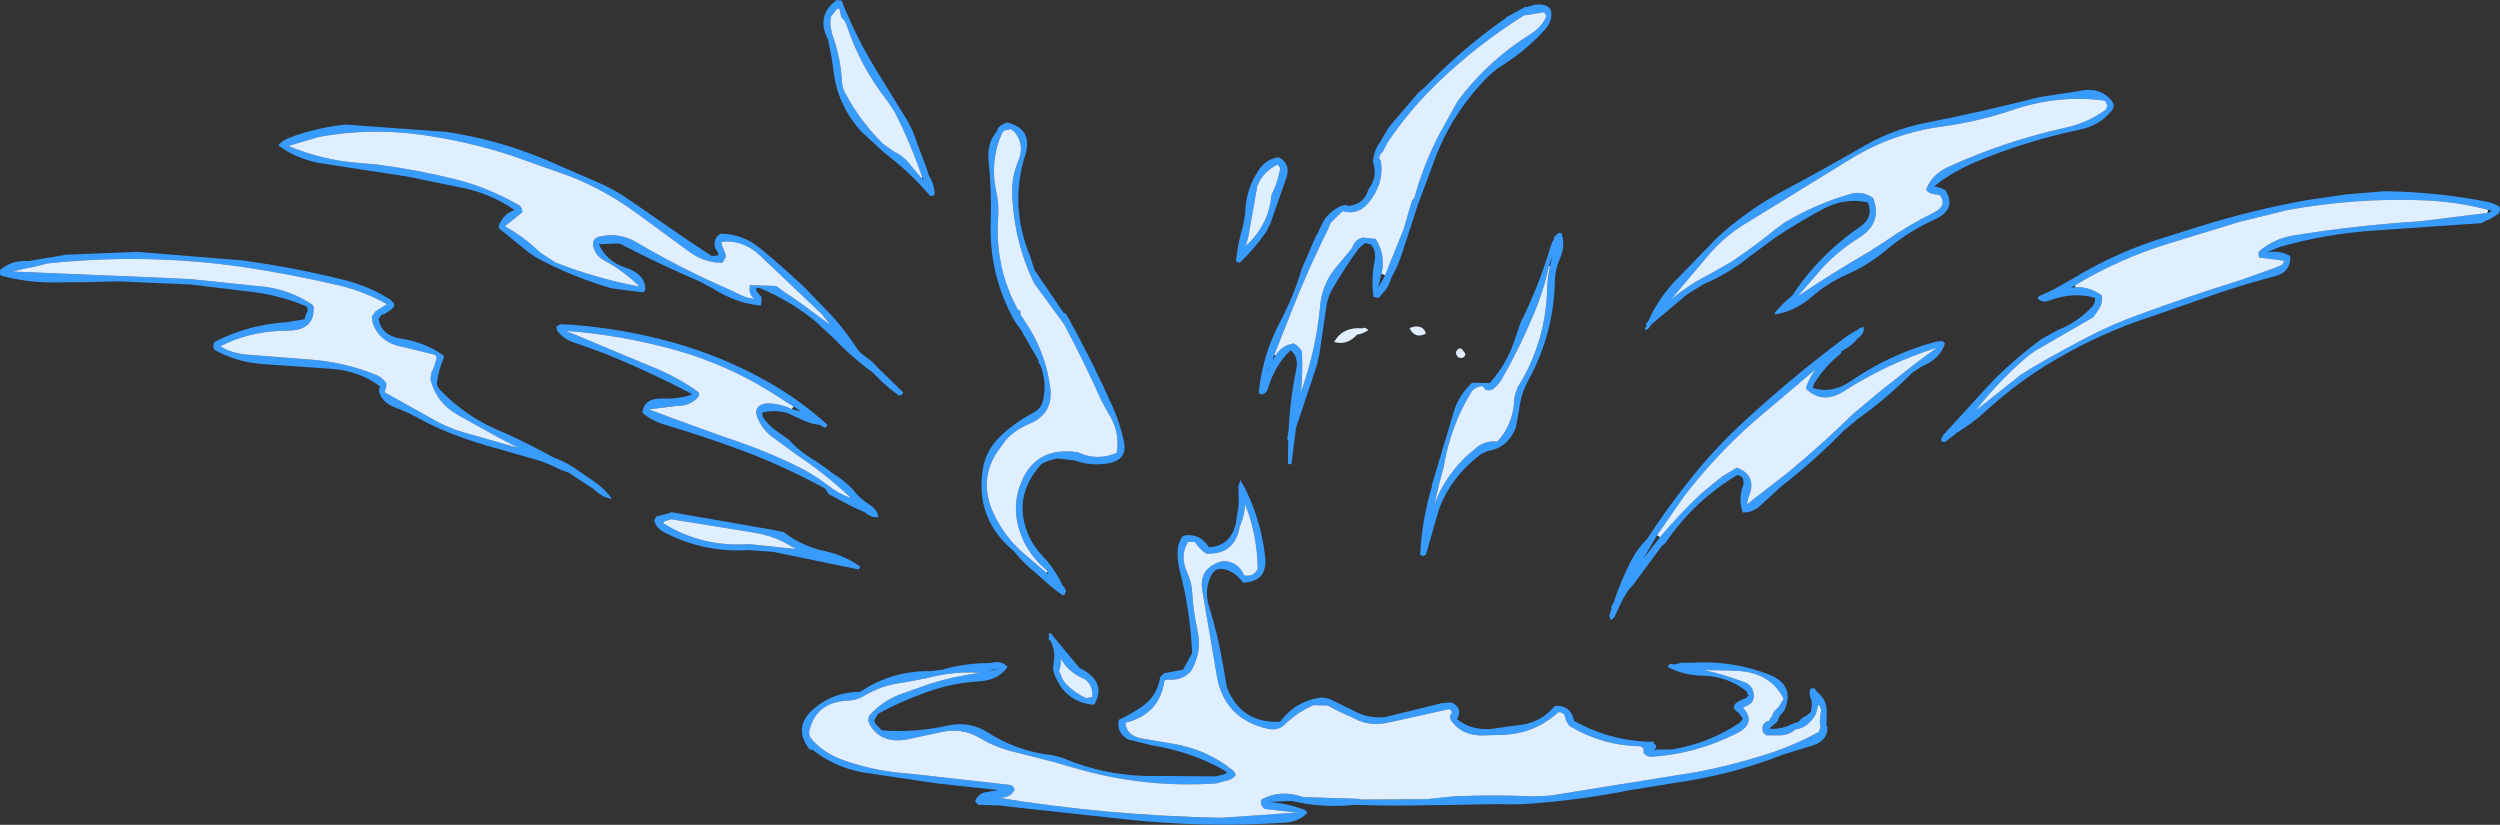 <?xml version="1.0" encoding="UTF-8" standalone="no"?>
<svg xmlns:xlink="http://www.w3.org/1999/xlink" height="117.55px" width="356.3px" xmlns="http://www.w3.org/2000/svg">
  <rect width="100%" height="100%" fill="#333333" stroke="none"/>
  <g transform="matrix(1.0, 0.0, 0.0, 1.0, 190.5, 115.9)">
    <path d="M18.35 -65.35 Q18.05 -64.65 17.3 -65.0 16.75 -65.6 17.25 -66.1 L17.45 -66.25 17.6 -66.25 17.85 -66.15 18.3 -65.55 18.35 -65.35 M11.05 -69.35 Q12.35 -69.5 12.7 -68.45 L12.7 -68.35 Q11.2 -67.55 10.4 -69.1 L10.5 -69.2 10.75 -69.25 11.05 -69.35 M4.5 -68.85 Q3.85 -68.35 2.9 -68.2 1.5 -66.65 -0.3 -67.15 L-0.35 -67.2 Q0.9 -69.35 3.65 -69.1 L4.0 -69.2 4.45 -68.95 4.5 -68.85" fill="#dfefff" fill-rule="evenodd" stroke="none"/>
    <path d="M106.2 -103.0 Q108.9 -103.45 110.4 -101.6 111.05 -100.85 110.4 -100.05 108.7 -98.0 106.0 -97.45 98.65 -95.9 91.75 -93.1 88.95 -92.0 86.4 -90.3 L85.15 -89.35 85.6 -89.25 85.95 -89.15 86.7 -88.85 Q88.5 -86.1 85.2 -84.6 81.45 -82.9 78.3 -80.25 75.75 -78.1 72.65 -76.75 69.95 -75.55 67.7 -73.6 65.65 -71.8 63.1 -71.2 L62.55 -71.1 62.45 -71.2 62.45 -71.35 62.55 -71.45 63.65 -72.65 64.95 -73.8 Q68.75 -79.6 74.7 -83.65 76.55 -85.0 75.7 -87.05 72.5 -87.75 69.5 -86.2 65.9 -84.3 62.45 -82.0 L59.0 -79.45 Q55.95 -76.95 52.3 -75.4 L49.95 -73.95 44.9 -69.7 44.45 -69.1 Q44.25 -68.8 43.9 -68.95 L44.15 -69.5 44.1 -69.6 44.1 -69.8 44.4 -70.1 Q45.65 -72.95 47.9 -75.5 L54.2 -82.0 Q58.5 -85.95 63.65 -88.7 69.55 -91.85 75.35 -95.2 79.3 -97.45 83.75 -98.35 91.95 -99.95 100.1 -102.05 L105.95 -102.95 106.2 -103.0 M109.7 -101.15 L109.6 -101.4 109.55 -101.55 Q102.9 -102.45 96.4 -100.25 91.4 -98.55 86.15 -97.85 79.25 -96.9 73.35 -93.3 L58.05 -83.9 Q55.4 -82.25 53.3 -79.9 L47.6 -73.15 Q50.2 -75.35 53.3 -76.9 L56.2 -78.55 Q59.45 -80.7 62.5 -83.2 L63.8 -84.15 Q68.45 -86.95 73.6 -88.35 75.1 -88.6 76.35 -87.75 L76.45 -87.7 Q77.85 -84.15 74.45 -82.0 71.6 -80.25 69.3 -77.8 L65.7 -73.65 Q70.65 -77.0 75.85 -80.0 L78.1 -81.45 Q81.45 -83.8 85.1 -85.6 87.1 -86.6 85.95 -88.1 L85.45 -88.2 Q84.8 -88.2 84.3 -88.55 L84.0 -88.85 Q84.8 -91.05 87.25 -92.15 95.3 -95.8 103.85 -97.7 107.1 -98.4 109.65 -100.3 L109.7 -100.4 109.7 -100.5 109.75 -100.6 109.8 -100.75 109.85 -100.85 109.85 -100.95 109.75 -101.05 109.7 -101.15 M12.7 -103.6 Q17.7 -108.75 23.5 -112.9 L24.1 -113.3 24.2 -113.45 26.3 -114.6 26.95 -114.95 27.1 -114.9 28.35 -115.25 Q31.1 -115.45 30.5 -113.1 30.3 -112.35 29.75 -111.75 27.1 -108.8 23.65 -106.6 22.25 -105.75 21.1 -104.5 15.9 -99.05 13.55 -92.0 L11.65 -86.95 9.25 -79.6 Q8.7 -77.9 7.8 -76.35 7.55 -75.4 7.0 -74.6 L6.0 -73.45 5.85 -73.45 5.25 -73.6 Q4.9 -76.05 5.4 -78.65 5.7 -80.0 4.95 -81.0 L4.8 -81.1 4.05 -81.25 3.5 -80.8 3.15 -80.5 Q1.15 -77.75 -0.55 -74.8 -1.15 -73.8 -1.4 -72.65 L-2.45 -65.5 -2.8 -63.9 -5.8 -54.9 -6.45 -49.7 -6.95 -49.8 -6.9 -53.2 -7.05 -53.35 -6.85 -54.55 Q-6.65 -58.95 -5.75 -63.3 -5.4 -65.0 -6.55 -66.0 -8.85 -63.8 -9.8 -60.5 -10.0 -59.9 -10.55 -59.7 -10.9 -59.65 -11.1 -59.95 -10.6 -65.25 -8.0 -70.15 -6.1 -73.75 -4.95 -77.65 L-4.15 -79.45 -3.4 -81.25 -3.35 -81.4 -3.2 -81.7 -3.1 -81.8 -3.05 -81.95 -3.05 -82.15 -2.9 -82.35 -2.8 -82.45 -2.05 -84.05 Q-1.2 -85.75 0.75 -86.6 L1.4 -86.7 1.55 -86.6 1.65 -86.55 Q3.9 -86.75 4.5 -88.85 5.85 -90.65 5.25 -92.6 L5.15 -92.8 Q5.3 -94.45 6.2 -95.65 L6.8 -96.7 7.5 -97.85 11.65 -102.7 12.7 -103.6 M6.9 -76.65 L9.55 -83.25 10.75 -87.35 10.8 -87.45 10.9 -87.5 11.05 -87.6 Q12.35 -92.4 14.7 -96.9 L17.25 -101.5 Q21.55 -107.25 27.65 -111.05 28.8 -111.75 29.55 -112.9 L29.9 -113.6 29.85 -113.7 29.7 -113.95 29.55 -114.15 26.65 -113.7 26.6 -113.65 Q20.25 -109.65 14.75 -104.45 10.55 -100.45 7.35 -95.75 L6.6 -94.35 6.55 -94.25 Q6.1 -93.9 6.05 -93.3 L6.2 -93.0 6.3 -92.95 Q6.8 -89.7 4.5 -86.95 3.05 -85.2 0.85 -85.8 L-0.85 -84.15 -1.15 -83.4 Q-4.1 -77.5 -6.5 -71.35 L-8.9 -65.3 -9.15 -64.4 -8.7 -65.25 Q-7.8 -66.7 -6.1 -66.95 -5.35 -66.55 -4.95 -65.8 -4.8 -62.9 -5.1 -60.0 -2.95 -65.95 -2.35 -72.3 -2.1 -75.1 -0.45 -77.35 L2.2 -80.55 Q2.6 -81.75 3.6 -82.0 L3.6 -82.05 3.65 -82.05 5.55 -81.85 Q7.0 -79.6 6.4 -76.9 L5.9 -74.85 6.9 -76.65 M46.1 -39.35 Q48.85 -42.65 51.95 -45.55 L54.95 -48.0 57.05 -49.25 Q60.0 -48.1 58.7 -45.05 L58.45 -44.0 64.25 -48.5 Q69.1 -52.5 73.6 -56.9 L77.3 -60.0 82.55 -64.15 85.55 -66.35 Q78.55 -64.15 72.3 -60.15 69.4 -58.3 67.1 -60.3 66.85 -60.45 66.95 -60.8 67.4 -62.15 68.3 -63.3 L59.5 -55.85 Q53.9 -50.9 49.5 -45.15 L45.65 -39.6 43.65 -36.2 46.1 -39.35 M86.35 -67.3 L86.65 -67.0 86.7 -66.95 Q86.0 -64.75 83.45 -63.7 L82.05 -62.8 Q78.5 -59.2 74.35 -56.25 L72.3 -54.55 Q68.15 -50.3 63.45 -46.65 L60.6 -44.05 Q59.45 -42.85 57.9 -42.85 57.15 -44.75 58.0 -46.9 L57.95 -47.6 Q57.75 -48.1 57.1 -48.2 50.9 -44.5 46.85 -38.5 L46.35 -38.1 42.3 -32.6 41.6 -31.85 40.75 -30.45 39.55 -27.9 39.3 -27.7 39.2 -27.55 Q38.95 -27.65 38.9 -28.05 L38.85 -28.1 39.2 -29.2 39.15 -29.3 39.15 -29.5 39.45 -29.95 Q40.5 -33.15 42.05 -36.15 42.95 -37.8 44.25 -39.1 47.4 -43.95 51.0 -48.35 54.4 -52.5 58.35 -56.1 64.95 -62.15 72.0 -67.45 73.1 -68.3 74.35 -68.95 L74.6 -69.2 74.7 -69.15 75.05 -69.35 Q75.4 -68.5 74.25 -67.65 73.35 -66.55 71.95 -65.85 L71.95 -65.75 71.9 -65.55 Q69.55 -63.7 68.0 -61.15 L67.85 -60.6 Q70.65 -59.75 73.3 -61.6 78.9 -65.45 85.4 -67.2 L86.35 -67.3 M86.15 -53.35 L86.4 -53.75 86.45 -53.9 92.3 -60.3 94.05 -62.15 Q97.1 -65.1 100.4 -67.55 L102.75 -68.85 Q105.7 -70.0 107.75 -72.3 108.15 -72.8 108.1 -73.45 104.9 -74.35 101.55 -73.05 100.55 -72.7 99.95 -73.35 L99.95 -73.5 100.1 -73.7 Q101.7 -74.35 103.1 -75.15 L106.65 -77.2 Q111.45 -79.9 116.7 -81.65 L123.05 -83.65 Q130.45 -85.95 138.1 -87.35 L143.95 -88.2 149.35 -88.65 Q156.75 -88.55 163.95 -87.15 165.0 -86.95 165.75 -86.4 L165.75 -86.3 Q165.9 -85.8 165.5 -85.4 L164.45 -84.7 Q163.8 -84.5 163.2 -84.1 L148.0 -83.05 Q141.0 -82.6 134.4 -80.7 L132.45 -79.9 Q134.4 -80.3 135.9 -79.4 136.05 -77.1 133.6 -76.5 128.45 -75.15 123.45 -73.35 L116.0 -70.75 Q109.1 -68.5 102.8 -64.85 97.25 -61.65 92.55 -57.35 90.6 -55.55 88.5 -54.3 L86.7 -52.9 86.25 -52.95 86.2 -53.05 86.15 -53.35 M31.7 -82.7 L31.85 -82.7 32.05 -82.65 Q32.65 -80.9 31.8 -79.0 31.15 -77.55 31.1 -75.9 30.95 -68.4 27.4 -61.85 26.25 -59.8 26.0 -57.5 L25.55 -55.0 Q24.4 -52.05 21.45 -51.6 L20.6 -51.2 Q16.25 -47.95 14.5 -43.1 L14.5 -43.05 12.75 -36.95 12.7 -36.85 Q12.3 -36.5 11.9 -36.85 12.15 -41.85 13.6 -46.65 L13.55 -46.7 16.6 -56.9 Q17.3 -59.5 19.3 -61.35 L21.8 -61.3 Q24.35 -64.1 25.5 -67.85 L26.25 -70.0 Q28.85 -75.2 30.5 -80.8 L30.7 -81.35 30.95 -81.75 30.95 -81.85 30.95 -82.05 31.55 -82.65 31.7 -82.7 M30.4 -77.95 L30.75 -79.45 30.25 -78.0 Q29.5 -74.4 28.05 -71.05 26.05 -66.25 23.5 -61.8 23.0 -60.95 22.15 -60.35 21.7 -60.2 21.2 -60.35 L20.85 -60.85 Q20.0 -60.9 19.3 -60.2 16.2 -55.2 15.25 -49.3 L14.75 -47.5 13.9 -43.95 Q14.45 -45.45 15.3 -46.9 16.6 -49.05 18.4 -50.8 L20.1 -52.25 Q21.35 -53.15 22.9 -52.95 25.15 -55.4 25.3 -58.85 25.35 -59.6 25.7 -60.35 L25.7 -60.55 Q29.8 -67.0 30.0 -74.7 30.05 -76.4 30.4 -77.95 M17.15 -13.4 Q19.55 -11.5 23.0 -12.15 L25.45 -12.5 Q28.95 -12.7 31.1 -15.3 33.35 -15.45 33.85 -13.15 38.6 -10.5 44.0 -10.2 L44.5 -10.2 45.1 -10.2 45.2 -10.15 45.2 -9.9 45.45 -9.75 45.55 -9.5 45.5 -9.3 45.3 -9.15 45.2 -9.05 47.9 -9.1 Q53.15 -10.0 57.45 -12.9 L57.9 -13.45 57.4 -14.2 56.75 -14.75 56.65 -14.85 Q56.5 -15.45 57.05 -15.8 57.7 -16.2 58.45 -16.45 L58.5 -16.6 58.6 -16.7 58.7 -16.8 58.55 -17.0 58.5 -17.2 58.45 -17.35 Q55.8 -19.5 52.2 -19.6 49.4 -19.65 47.2 -20.85 L47.3 -21.05 47.4 -21.2 47.6 -21.3 48.1 -21.2 49.2 -21.45 50.7 -21.45 Q56.4 -21.8 61.65 -19.75 64.95 -18.45 64.1 -15.45 63.9 -14.55 63.15 -13.9 L63.0 -13.55 62.8 -13.05 61.65 -12.05 Q63.4 -11.9 64.85 -12.7 L65.85 -13.05 66.2 -13.45 66.65 -13.75 Q67.2 -14.0 67.6 -14.45 L67.7 -15.2 Q67.8 -15.85 67.55 -16.45 67.25 -17.15 67.55 -17.75 L67.65 -17.8 68.05 -17.8 68.2 -17.7 68.35 -17.45 68.4 -17.35 Q69.9 -16.2 69.85 -14.35 L69.8 -12.45 69.85 -12.4 69.95 -12.3 Q70.0 -10.2 67.5 -9.55 L63.6 -8.35 Q56.35 -5.5 48.65 -4.4 L41.9 -3.3 Q35.1 -1.95 28.1 -1.4 25.55 -1.2 22.95 -1.3 L14.45 -1.15 13.2 -1.15 Q7.9 -1.0 2.65 -1.2 -1.95 -0.7 -6.4 -1.75 L-6.75 -1.75 -9.7 -1.6 Q-7.25 -1.45 -4.6 -0.5 L-4.15 -0.1 Q-5.35 1.25 -7.45 1.35 -18.9 2.1 -30.25 0.85 L-45.4 -0.8 -47.95 -1.1 -51.1 -1.2 -51.5 -1.7 -51.5 -1.8 Q-51.15 -2.6 -50.3 -2.95 L-48.2 -3.3 -56.95 -4.25 -67.7 -5.85 Q-71.7 -6.65 -74.7 -9.05 L-74.75 -9.05 -75.1 -9.05 Q-77.6 -12.3 -74.5 -14.9 -71.7 -17.3 -67.9 -17.3 -63.35 -20.35 -57.8 -20.25 L-56.25 -20.45 Q-52.95 -21.4 -49.5 -21.4 L-48.85 -21.5 Q-47.7 -21.7 -46.95 -20.9 L-46.9 -20.85 Q-48.2 -18.95 -50.95 -18.8 -55.05 -18.55 -58.85 -17.1 -62.2 -15.9 -65.3 -14.2 L-65.45 -14.0 -65.8 -13.45 -65.9 -13.2 -65.75 -12.75 -64.8 -11.8 Q-60.05 -11.45 -55.4 -12.5 -52.3 -13.15 -49.7 -11.5 -45.5 -8.8 -40.4 -8.25 L-39.1 -7.9 Q-32.9 -5.25 -26.05 -5.3 L-24.05 -5.3 -17.2 -5.25 -15.85 -5.6 -15.75 -5.7 -15.7 -5.8 -15.65 -5.9 Q-20.4 -8.7 -26.2 -9.65 L-29.7 -10.5 Q-31.4 -11.45 -31.05 -13.3 -29.35 -14.1 -27.8 -15.15 -25.55 -16.7 -25.15 -19.4 L-24.6 -19.95 -21.9 -20.45 -20.6 -22.8 Q-20.85 -28.8 -22.35 -34.55 -22.75 -36.1 -22.65 -37.65 -22.55 -38.55 -22.05 -39.35 L-21.85 -39.55 Q-19.5 -40.0 -18.2 -37.9 -15.05 -38.1 -14.35 -41.4 L-13.95 -44.05 -14.0 -46.6 -13.75 -47.4 -13.65 -47.45 -13.45 -46.9 -13.4 -46.95 Q-10.85 -42.2 -10.2 -36.65 -9.75 -33.0 -13.35 -32.85 -14.4 -34.45 -16.15 -34.8 -17.3 -35.0 -17.85 -33.95 -18.95 -31.8 -18.15 -29.35 -16.9 -25.3 -16.2 -21.15 L-15.65 -17.95 Q-13.6 -12.75 -8.05 -13.05 -5.75 -16.1 -2.05 -16.5 L-1.15 -16.35 2.25 -14.7 Q4.35 -13.45 6.9 -13.7 L15.05 -15.7 16.35 -15.8 Q18.05 -15.0 17.15 -13.4 M16.45 -14.4 L16.1 -14.85 8.2 -13.1 6.75 -12.8 Q4.2 -12.45 2.15 -13.7 0.4 -14.4 -1.25 -15.35 L-3.3 -15.4 Q-5.6 -14.4 -7.45 -12.6 -8.35 -11.75 -9.65 -12.0 -16.05 -13.35 -17.1 -19.7 L-19.15 -31.75 Q-19.65 -34.8 -16.7 -35.8 -16.0 -36.05 -15.25 -35.8 -13.8 -35.4 -13.2 -33.9 -11.9 -33.6 -11.25 -34.8 -11.3 -39.6 -13.05 -44.05 -13.1 -42.55 -13.75 -41.0 L-13.8 -40.9 Q-14.5 -36.8 -18.6 -37.0 -19.55 -37.65 -20.2 -38.65 L-21.15 -38.7 Q-22.45 -36.7 -21.25 -34.2 -20.7 -32.95 -20.6 -31.6 -20.45 -28.8 -19.85 -26.15 -19.15 -23.05 -20.7 -20.35 -21.9 -18.85 -24.1 -19.05 L-24.55 -18.9 Q-25.2 -14.1 -30.1 -12.9 -30.0 -11.1 -27.8 -10.65 L-23.6 -9.95 Q-18.55 -9.15 -14.85 -6.15 L-14.6 -5.9 -14.4 -5.55 -14.4 -5.45 -14.45 -5.35 -14.5 -5.3 -14.65 -5.1 -14.7 -5.1 -14.8 -5.05 -15.05 -4.85 -15.35 -4.75 -17.15 -4.25 Q-27.5 -3.55 -37.35 -6.45 L-40.3 -7.3 -45.8 -8.7 Q-48.5 -9.3 -50.8 -10.7 -53.5 -12.3 -56.65 -11.5 L-61.3 -10.5 Q-65.0 -9.9 -66.55 -12.65 -67.0 -13.45 -66.4 -14.15 -64.75 -15.9 -62.45 -16.85 L-57.95 -18.45 Q-54.45 -19.55 -50.8 -20.0 -54.4 -20.3 -58.4 -19.25 L-61.85 -18.6 Q-64.85 -18.25 -67.4 -16.7 -68.4 -16.1 -69.65 -16.05 -74.1 -15.85 -75.1 -11.95 -75.3 -11.4 -75.05 -10.85 -74.1 -9.6 -72.75 -8.75 -71.5 -7.95 -70.0 -7.45 -66.15 -6.15 -62.25 -5.75 L-60.05 -5.55 -46.7 -4.05 Q-46.05 -3.95 -45.9 -3.35 -46.6 -2.0 -48.5 -2.25 -32.65 0.35 -16.35 0.65 L-5.65 -0.1 -10.25 -0.6 Q-10.8 -1.0 -10.8 -1.65 L-10.7 -1.95 Q-8.1 -3.4 -4.9 -2.35 L-4.8 -2.3 3.05 -2.05 3.5 -1.95 12.85 -2.0 16.65 -2.4 Q22.3 -2.65 28.05 -2.4 L30.4 -2.5 51.2 -5.85 Q56.75 -6.9 62.05 -8.65 65.6 -9.85 68.75 -11.6 L68.95 -12.35 68.85 -13.1 69.0 -14.35 Q69.15 -15.0 68.65 -15.5 L68.3 -14.15 Q67.85 -13.25 67.0 -12.6 66.3 -12.05 65.4 -11.95 64.55 -11.2 63.35 -11.1 L61.2 -11.1 61.1 -11.2 60.8 -11.5 60.75 -11.6 60.7 -11.85 60.7 -12.05 Q60.65 -12.45 60.9 -12.75 L61.15 -13.0 61.25 -13.05 61.7 -13.2 61.7 -13.3 61.8 -13.55 61.9 -13.65 62.1 -13.85 62.1 -13.95 62.15 -14.1 62.15 -14.2 62.45 -14.6 63.0 -15.15 63.7 -16.3 Q61.95 -19.85 57.6 -20.25 L55.7 -20.35 52.4 -20.4 Q55.25 -19.75 58.05 -18.7 59.35 -18.25 59.45 -16.85 59.5 -15.8 58.55 -15.35 L57.9 -15.05 Q59.9 -12.85 57.05 -11.4 51.35 -8.5 44.95 -8.05 44.2 -8.0 43.75 -8.6 L43.75 -8.8 43.75 -8.95 43.7 -9.25 43.45 -9.45 43.35 -9.55 Q37.95 -9.6 33.15 -12.45 L32.75 -13.1 32.7 -13.2 32.5 -13.95 32.4 -14.15 31.9 -14.4 31.6 -14.4 Q28.0 -11.1 22.9 -11.15 L21.15 -11.1 Q18.05 -10.9 16.4 -13.1 16.1 -13.5 16.2 -14.0 L16.45 -14.4 M164.0 -85.55 Q164.4 -85.6 164.6 -85.9 L164.1 -86.0 Q159.7 -87.15 155.05 -87.35 145.2 -87.75 135.45 -85.95 L128.55 -84.25 118.45 -81.15 Q111.5 -79.0 105.25 -75.25 L104.65 -74.9 105.25 -74.95 Q107.25 -75.1 109.05 -73.8 109.2 -72.8 108.7 -71.95 L107.85 -70.7 99.65 -65.95 98.7 -65.3 Q94.4 -61.7 91.05 -57.35 L91.1 -57.4 97.45 -62.45 99.2 -63.55 Q103.15 -65.85 107.2 -67.95 110.6 -69.7 114.2 -71.0 121.5 -73.7 128.9 -76.0 L133.8 -77.75 134.8 -78.2 134.85 -78.3 134.95 -78.5 135.0 -78.6 135.05 -78.7 135.0 -78.75 131.5 -79.2 131.45 -79.3 131.4 -79.6 131.4 -79.8 131.4 -79.9 131.4 -79.95 131.45 -80.05 Q133.55 -81.9 136.45 -82.35 145.35 -83.8 154.35 -84.35 L164.0 -85.55 M-128.55 -65.35 L-133.05 -66.45 Q-136.45 -67.05 -137.4 -69.95 L-137.5 -70.8 -137.3 -71.05 -137.25 -71.15 -136.95 -71.55 -135.9 -72.2 -135.35 -72.55 Q-138.45 -74.3 -142.05 -75.2 -148.9 -76.8 -155.9 -77.85 -169.75 -79.85 -183.75 -78.35 L-185.75 -77.85 -186.85 -77.65 -188.7 -77.2 -167.05 -76.3 -163.1 -76.1 -152.55 -75.0 Q-148.9 -74.45 -145.95 -72.45 L-145.8 -72.15 Q-145.65 -69.0 -149.0 -68.8 L-150.55 -68.75 Q-155.2 -68.55 -159.1 -66.55 -157.5 -65.55 -155.3 -65.35 L-146.25 -64.65 Q-141.5 -64.3 -137.1 -62.55 -136.1 -62.2 -135.45 -61.3 L-135.45 -60.75 -135.7 -60.0 -128.9 -56.2 Q-126.85 -55.0 -124.5 -54.3 L-116.6 -52.05 -119.55 -53.6 -125.05 -56.65 Q-128.4 -58.5 -129.15 -61.9 L-129.0 -62.8 Q-128.45 -63.9 -128.25 -65.05 L-128.4 -65.2 -128.45 -65.3 -128.55 -65.35 M-156.1 -78.8 Q-148.65 -77.8 -141.45 -76.0 -137.85 -75.1 -134.8 -73.15 L-134.3 -72.6 -134.35 -72.3 -134.35 -72.2 -134.6 -71.9 -134.8 -71.75 -135.7 -71.15 -136.1 -71.05 -136.35 -70.75 -136.4 -70.65 -136.55 -70.45 Q-136.15 -68.1 -133.4 -67.65 -130.05 -67.15 -127.45 -65.35 -127.15 -65.15 -127.3 -64.75 -128.0 -63.2 -128.2 -61.5 -128.3 -60.9 -127.85 -60.4 -124.1 -56.45 -118.95 -54.35 L-117.9 -53.9 Q-114.7 -52.4 -111.6 -50.7 -110.05 -50.15 -108.7 -49.25 L-105.85 -47.3 Q-104.25 -46.2 -103.3 -44.8 -104.7 -45.0 -105.95 -46.25 L-106.6 -46.65 -109.55 -48.6 Q-110.5 -48.85 -111.5 -49.4 L-113.3 -50.15 -119.35 -51.9 Q-122.8 -52.8 -126.15 -54.1 -128.8 -55.15 -131.35 -56.55 -132.75 -57.3 -134.25 -57.85 -136.05 -58.55 -136.5 -60.15 L-136.35 -60.85 Q-139.4 -63.1 -143.45 -63.35 L-152.9 -64.0 Q-156.6 -64.25 -159.7 -65.9 -160.3 -66.25 -160.0 -66.95 L-159.95 -67.15 Q-155.15 -69.65 -149.5 -70.0 L-147.1 -70.4 -146.95 -70.95 -146.65 -71.6 -146.65 -71.7 -146.7 -72.0 -146.75 -72.2 Q-150.25 -73.7 -154.2 -74.25 L-163.3 -75.35 -173.65 -75.8 Q-178.35 -75.65 -183.05 -75.65 -186.75 -75.65 -190.3 -76.6 L-190.45 -76.7 -190.5 -76.9 -190.5 -77.35 -190.45 -77.45 Q-189.05 -78.65 -187.15 -78.7 L-186.4 -78.7 -181.05 -79.6 -170.9 -80.0 -156.1 -78.8 M-188.9 -77.25 L-189.05 -77.2 -188.85 -77.2 -188.9 -77.25 M-70.55 -115.8 Q-68.6 -110.85 -65.8 -106.2 L-61.7 -99.55 Q-60.4 -97.55 -59.75 -95.35 L-58.5 -92.1 -58.15 -90.95 Q-57.45 -89.85 -57.3 -88.55 -57.25 -88.25 -57.45 -88.05 L-57.75 -87.95 -57.95 -88.0 Q-60.65 -91.15 -63.85 -93.65 L-64.55 -94.2 -67.75 -97.15 Q-71.0 -100.75 -71.65 -105.35 L-72.0 -107.85 -72.5 -110.3 Q-74.25 -113.7 -71.25 -115.9 L-70.75 -115.85 -70.55 -115.8 M-59.05 -90.6 Q-60.7 -95.45 -63.0 -99.95 L-63.95 -101.4 Q-67.9 -106.4 -69.85 -112.35 -70.1 -113.0 -70.6 -113.45 L-70.85 -114.6 -71.15 -114.7 -71.95 -113.7 -72.05 -113.6 Q-72.3 -112.55 -72.0 -111.5 L-71.95 -111.15 Q-70.7 -107.85 -70.5 -104.2 -70.45 -103.4 -70.05 -102.65 -67.9 -98.6 -64.65 -95.4 L-63.1 -94.3 Q-61.6 -93.6 -60.6 -92.2 L-59.15 -90.5 -58.8 -90.1 -59.0 -90.5 -59.05 -90.6 M-87.55 -80.8 L-87.35 -80.3 -87.05 -79.55 -87.05 -79.45 -87.05 -79.4 -87.1 -79.2 -87.15 -79.1 -87.3 -78.9 -87.3 -78.8 -87.4 -78.65 -87.5 -78.55 -87.6 -78.45 Q-90.15 -78.45 -92.3 -80.05 L-99.95 -85.65 Q-104.2 -88.75 -109.2 -90.75 L-117.8 -93.8 Q-124.05 -95.8 -130.5 -96.7 -137.8 -97.7 -145.0 -96.4 L-149.4 -95.1 Q-144.4 -93.0 -139.0 -92.65 L-136.75 -92.45 Q-131.35 -91.75 -126.0 -90.45 -121.05 -89.25 -116.7 -86.75 -116.25 -86.55 -116.1 -86.05 L-116.05 -85.65 -118.55 -83.65 Q-115.75 -82.1 -113.45 -79.85 L-111.35 -78.5 Q-105.5 -76.2 -99.35 -75.05 -101.55 -77.25 -104.25 -78.7 -105.65 -79.4 -105.95 -80.85 -106.15 -81.95 -104.95 -82.2 -102.2 -82.8 -99.75 -81.35 -93.4 -77.6 -86.6 -74.65 L-85.05 -73.9 Q-84.05 -73.4 -82.95 -73.3 -83.75 -73.85 -83.65 -74.8 L-83.65 -75.25 -79.9 -75.15 Q-78.6 -74.15 -77.15 -73.25 L-72.1 -69.55 -73.4 -71.15 -82.25 -79.55 Q-84.65 -81.75 -87.6 -81.45 L-87.65 -81.35 -87.6 -80.85 -87.55 -80.8 M-87.8 -82.6 Q-84.65 -82.55 -82.2 -80.55 -78.95 -77.85 -75.85 -74.95 L-71.95 -70.9 Q-70.0 -68.75 -68.4 -66.3 L-67.8 -65.55 -66.2 -64.35 -65.2 -63.3 -61.8 -60.0 -61.8 -59.9 -61.9 -59.75 -62.0 -59.65 -62.25 -59.55 -62.4 -59.55 Q-64.05 -60.7 -65.5 -62.2 L-66.2 -62.9 -66.8 -63.3 Q-69.55 -65.45 -71.95 -67.95 L-74.45 -70.25 Q-77.95 -73.05 -82.1 -74.8 L-82.7 -74.9 -82.7 -74.6 -82.7 -74.4 -81.95 -73.55 -82.0 -72.65 Q-82.0 -72.45 -82.15 -72.35 -85.6 -72.7 -88.75 -74.7 L-90.8 -75.8 Q-96.65 -78.3 -102.2 -81.2 L-105.15 -81.1 Q-104.05 -78.6 -101.2 -77.7 -100.55 -77.5 -99.95 -77.1 -98.5 -76.2 -98.55 -74.7 -98.55 -74.25 -99.0 -74.25 L-103.3 -74.8 Q-109.05 -76.45 -114.25 -79.3 L-115.3 -80.05 -119.2 -83.2 Q-119.55 -83.45 -119.35 -83.9 -118.7 -85.45 -117.15 -85.95 -120.05 -88.0 -123.75 -88.95 L-132.2 -90.7 -145.2 -92.7 -145.6 -92.8 Q-148.65 -93.5 -150.85 -95.2 -150.0 -96.1 -148.7 -96.45 L-148.65 -96.5 Q-145.05 -97.75 -141.25 -98.15 L-126.9 -97.1 Q-119.5 -96.0 -112.65 -93.1 L-105.15 -89.85 Q-103.05 -88.95 -101.15 -87.65 L-92.45 -81.65 -89.05 -79.4 -88.15 -79.5 -88.15 -79.55 -88.15 -79.8 -88.3 -80.1 -88.35 -80.2 Q-88.75 -80.65 -88.65 -81.3 -88.6 -81.95 -88.15 -82.35 L-87.8 -82.6 M-77.4 -57.95 L-80.6 -60.0 Q-86.85 -63.9 -94.0 -65.95 -101.85 -68.15 -109.8 -68.75 L-109.85 -68.75 -97.4 -63.55 Q-94.05 -62.2 -91.15 -60.15 -90.6 -59.75 -91.1 -59.2 -92.25 -58.0 -94.1 -58.05 L-98.0 -57.55 Q-91.4 -55.05 -84.6 -52.7 -80.8 -51.35 -77.2 -49.6 -74.65 -48.4 -72.4 -46.65 -71.05 -45.6 -69.35 -44.95 L-69.25 -44.9 -69.3 -45.0 Q-72.85 -48.35 -76.9 -51.05 L-80.6 -53.75 Q-81.95 -54.85 -82.55 -56.4 -83.2 -58.0 -81.4 -58.4 -79.4 -58.45 -77.65 -57.6 L-77.6 -57.6 -76.35 -57.25 -77.35 -57.95 -77.4 -57.95 M-110.65 -69.65 L-110.65 -69.7 -108.85 -69.6 Q-101.75 -69.05 -94.8 -67.15 -87.55 -65.15 -81.1 -61.5 -77.1 -59.25 -73.65 -56.3 L-72.95 -55.7 -72.6 -55.4 -72.6 -55.3 -72.8 -55.0 -73.05 -54.95 -73.65 -55.35 Q-74.85 -55.45 -76.15 -56.05 L-78.3 -57.05 Q-80.1 -57.55 -81.85 -57.1 L-81.85 -57.05 -81.9 -56.95 -81.85 -56.8 -81.8 -56.7 -81.8 -56.5 Q-80.95 -55.2 -79.65 -54.35 L-78.05 -53.2 Q-76.45 -51.45 -74.25 -50.2 L-72.9 -49.25 -71.7 -48.35 Q-70.2 -47.45 -69.0 -46.2 -68.0 -44.85 -66.55 -43.95 -65.5 -43.3 -65.3 -42.2 -66.3 -42.05 -67.25 -42.9 -68.85 -43.55 -70.45 -44.45 L-72.35 -45.45 -72.45 -45.55 -72.75 -46.05 -72.95 -46.3 Q-78.65 -49.4 -84.6 -51.65 -90.1 -53.7 -95.7 -55.35 -97.55 -55.9 -98.95 -57.05 -98.75 -59.2 -96.05 -59.1 -93.7 -59.0 -91.8 -59.7 -98.05 -63.0 -104.65 -65.65 L-108.6 -67.05 Q-110.2 -67.55 -111.1 -68.8 L-111.2 -69.3 -111.15 -69.4 -110.65 -69.65 M-96.0 -41.35 Q-90.55 -37.9 -83.75 -38.35 L-77.05 -37.65 -79.0 -38.75 Q-80.95 -39.65 -83.05 -40.0 L-94.85 -41.9 -95.9 -41.55 -96.1 -41.45 -96.0 -41.35 M-83.8 -37.5 Q-90.3 -37.1 -95.95 -40.1 -96.9 -40.6 -97.25 -41.65 L-97.25 -41.7 -97.15 -42.0 -97.0 -42.2 -96.95 -42.3 -95.55 -42.65 -94.8 -42.9 -80.15 -40.35 -78.8 -40.05 Q-76.2 -38.05 -72.9 -37.35 -70.05 -36.7 -67.9 -35.15 L-67.95 -35.05 -68.05 -34.85 -68.15 -34.75 -80.3 -37.25 -83.8 -37.5 M-8.4 -92.45 Q-10.35 -91.55 -11.25 -89.55 L-11.3 -89.45 -12.6 -82.1 -12.95 -80.85 Q-9.75 -83.75 -9.3 -87.95 L-9.25 -88.2 Q-8.6 -89.5 -8.25 -90.95 L-8.05 -91.85 -8.15 -92.15 -8.3 -92.4 -8.4 -92.45 M-8.3 -93.5 Q-6.4 -92.55 -7.25 -90.3 L-9.45 -84.05 -10.0 -82.9 Q-11.75 -80.4 -13.8 -78.45 L-14.25 -78.6 -14.35 -78.7 Q-14.1 -81.2 -13.35 -83.65 L-13.05 -85.35 Q-13.0 -88.9 -11.05 -91.75 -10.05 -93.2 -8.3 -93.5 M-41.25 -34.4 L-41.3 -34.6 Q-44.55 -37.3 -45.45 -41.2 -46.1 -43.95 -45.15 -46.65 -43.15 -52.35 -36.9 -51.45 -34.2 -50.15 -31.35 -51.35 -30.8 -54.4 -32.65 -57.2 L-33.5 -58.75 Q-36.0 -64.35 -38.85 -69.7 L-42.95 -75.3 -43.05 -75.4 Q-46.05 -81.55 -46.25 -88.45 -46.3 -90.8 -45.35 -93.0 -44.45 -95.2 -45.8 -96.95 -46.05 -97.3 -46.45 -97.5 L-47.15 -97.35 -47.4 -97.3 -47.65 -96.95 -47.75 -96.8 Q-49.45 -92.9 -48.5 -88.5 -48.1 -86.7 -48.25 -84.9 -48.75 -77.8 -45.4 -71.7 L-45.35 -71.75 Q-44.9 -71.55 -45.1 -71.15 L-44.85 -70.75 -44.5 -70.2 Q-41.45 -65.8 -40.8 -60.5 -40.4 -56.9 -43.8 -55.5 -45.75 -54.7 -47.15 -53.2 L-47.75 -52.35 Q-51.4 -47.8 -48.75 -42.4 -47.3 -39.45 -44.85 -37.25 L-41.35 -34.25 -41.0 -33.95 -41.25 -34.4 M-30.35 -53.1 Q-29.7 -50.45 -32.4 -49.9 -34.95 -49.4 -37.4 -50.3 L-39.8 -50.55 Q-41.05 -50.35 -42.1 -49.75 -46.4 -44.95 -43.75 -39.25 -43.05 -37.85 -41.95 -36.7 -40.1 -34.75 -39.05 -32.4 L-38.8 -32.2 -38.6 -31.75 -38.55 -31.55 -38.7 -31.5 -38.65 -31.3 -38.8 -31.15 -39.05 -31.05 -39.85 -31.65 -40.75 -32.35 -42.95 -34.3 Q-44.65 -35.65 -45.95 -37.3 -51.5 -41.85 -50.45 -48.9 -50.05 -51.65 -47.95 -53.7 -45.8 -55.75 -43.1 -57.15 -42.1 -57.7 -41.85 -58.8 -41.25 -61.4 -42.25 -63.9 L-42.4 -64.1 -42.45 -64.2 -42.5 -64.35 -42.5 -64.55 -44.55 -68.1 -44.7 -68.3 -44.75 -68.55 -45.9 -70.15 Q-49.6 -76.75 -49.3 -84.4 -49.15 -88.65 -49.6 -92.95 -49.8 -94.85 -49.05 -96.3 L-48.3 -97.4 -48.3 -97.5 -48.3 -97.6 -47.85 -98.05 -47.0 -98.45 Q-43.2 -97.55 -44.4 -93.75 -46.65 -86.6 -43.7 -79.4 L-43.05 -77.4 -38.9 -71.3 -38.85 -71.3 -38.7 -71.25 -38.55 -71.15 Q-35.0 -64.8 -32.0 -58.1 -30.9 -55.65 -30.35 -53.1 M-9.5 -63.6 L-9.55 -63.6 -9.85 -62.95 -9.85 -62.85 -9.5 -63.6 M-40.95 -25.15 Q-41.15 -25.4 -40.95 -25.6 L-40.8 -25.7 -36.7 -20.75 -35.9 -20.3 Q-32.95 -18.45 -34.45 -15.65 L-34.6 -15.45 Q-38.8 -15.85 -40.25 -19.9 -40.5 -20.55 -40.35 -21.35 -40.0 -23.05 -40.8 -24.6 L-40.95 -24.7 -41.05 -24.8 -41.05 -24.95 -40.95 -25.15 M-39.55 -20.25 L-39.05 -19.05 -38.6 -18.45 Q-37.35 -17.15 -35.7 -16.4 L-34.85 -16.55 Q-34.65 -18.05 -35.8 -19.05 -38.25 -20.05 -39.35 -22.1 -39.2 -21.2 -39.55 -20.35 L-39.55 -20.25 M-48.6 -20.45 L-48.3 -20.55 -48.8 -20.5 -49.9 -20.2 -48.6 -20.45" fill="#389cff" fill-rule="evenodd" stroke="none"/>
    <path d="M109.7 -101.15 L109.75 -101.05 109.85 -100.95 109.85 -100.85 109.8 -100.75 109.75 -100.6 109.7 -100.5 109.7 -100.4 109.65 -100.3 Q107.1 -98.4 103.85 -97.7 95.3 -95.8 87.25 -92.15 84.8 -91.05 84.0 -88.85 L84.3 -88.55 Q84.8 -88.2 85.45 -88.2 L85.95 -88.1 Q87.1 -86.6 85.1 -85.6 81.45 -83.8 78.1 -81.45 L75.85 -80.0 Q70.65 -77.0 65.7 -73.65 L69.3 -77.8 Q71.6 -80.25 74.45 -82.0 77.85 -84.15 76.45 -87.7 L76.35 -87.75 Q75.1 -88.6 73.6 -88.35 68.45 -86.95 63.8 -84.15 L62.5 -83.2 Q59.45 -80.7 56.2 -78.55 L53.3 -76.9 Q50.2 -75.35 47.6 -73.15 L53.3 -79.9 Q55.4 -82.25 58.05 -83.9 L73.35 -93.3 Q79.25 -96.9 86.15 -97.85 91.4 -98.55 96.4 -100.25 102.9 -102.45 109.55 -101.55 L109.6 -101.4 109.7 -101.15 M6.05 -93.3 Q6.1 -93.9 6.55 -94.25 L6.6 -94.35 7.35 -95.75 Q10.55 -100.45 14.75 -104.45 20.25 -109.65 26.6 -113.65 L26.65 -113.7 29.55 -114.15 29.7 -113.95 29.85 -113.7 29.9 -113.6 29.55 -112.9 Q28.8 -111.75 27.65 -111.05 21.55 -107.25 17.25 -101.5 L14.7 -96.9 Q12.35 -92.4 11.05 -87.6 L10.9 -87.5 10.8 -87.45 10.75 -87.35 9.55 -83.25 6.9 -76.65 6.4 -76.9 Q7.0 -79.6 5.55 -81.85 L3.65 -82.05 3.6 -82.05 3.6 -82.0 Q2.6 -81.75 2.2 -80.55 L-0.45 -77.35 Q-2.1 -75.1 -2.35 -72.3 -2.95 -65.95 -5.1 -60.0 -4.8 -62.9 -4.95 -65.8 -5.35 -66.55 -6.1 -66.95 -7.8 -66.7 -8.7 -65.25 L-8.9 -65.3 -6.5 -71.35 Q-4.1 -77.5 -1.15 -83.4 L-0.85 -84.15 0.85 -85.8 Q3.05 -85.2 4.5 -86.95 6.8 -89.7 6.3 -92.95 L6.05 -93.3 M45.65 -39.6 L49.5 -45.15 Q53.9 -50.9 59.5 -55.85 L68.3 -63.3 Q67.4 -62.15 66.95 -60.8 66.85 -60.45 67.1 -60.3 69.4 -58.3 72.3 -60.15 78.55 -64.15 85.55 -66.35 L82.55 -64.15 77.3 -60.0 73.6 -56.9 Q69.1 -52.5 64.25 -48.5 L58.45 -44.0 58.7 -45.05 Q60.0 -48.1 57.05 -49.25 L54.95 -48.0 51.95 -45.55 Q48.85 -42.65 46.1 -39.35 L45.65 -39.6 M30.25 -78.0 L30.4 -77.95 Q30.05 -76.4 30.0 -74.7 29.8 -67.0 25.7 -60.55 L25.7 -60.35 Q25.35 -59.6 25.3 -58.85 25.15 -55.4 22.9 -52.95 21.35 -53.15 20.1 -52.25 L18.4 -50.8 Q16.6 -49.05 15.3 -46.9 14.45 -45.45 13.9 -43.95 L14.75 -47.5 15.25 -49.3 Q16.2 -55.2 19.3 -60.2 20.0 -60.9 20.85 -60.85 L21.2 -60.35 Q21.7 -60.2 22.15 -60.35 23.0 -60.95 23.5 -61.8 26.05 -66.25 28.05 -71.05 29.5 -74.4 30.25 -78.0 M16.45 -14.4 L16.2 -14.0 Q16.1 -13.5 16.4 -13.1 18.05 -10.9 21.15 -11.1 L22.9 -11.15 Q28.0 -11.1 31.6 -14.4 L31.9 -14.4 32.4 -14.15 32.5 -13.95 32.7 -13.2 32.75 -13.1 33.15 -12.45 Q37.95 -9.6 43.35 -9.55 L43.45 -9.45 43.7 -9.25 43.75 -8.95 43.75 -8.8 43.75 -8.6 Q44.2 -8.0 44.95 -8.05 51.35 -8.5 57.05 -11.4 59.9 -12.85 57.9 -15.05 L58.55 -15.35 Q59.5 -15.8 59.45 -16.85 59.35 -18.25 58.05 -18.7 55.25 -19.75 52.4 -20.4 L55.7 -20.35 57.6 -20.25 Q61.95 -19.85 63.7 -16.3 L63.0 -15.15 62.45 -14.6 62.15 -14.2 62.15 -14.1 62.1 -13.95 62.1 -13.85 61.9 -13.65 61.8 -13.55 61.7 -13.3 61.7 -13.2 61.25 -13.05 61.15 -13.0 60.9 -12.75 Q60.65 -12.45 60.7 -12.05 L60.7 -11.85 60.75 -11.6 60.8 -11.5 61.1 -11.2 61.2 -11.1 63.35 -11.1 Q64.55 -11.2 65.4 -11.95 66.3 -12.05 67.0 -12.6 67.85 -13.25 68.3 -14.15 L68.65 -15.5 Q69.15 -15.0 69.0 -14.35 L68.85 -13.1 68.95 -12.35 68.75 -11.6 Q65.6 -9.85 62.05 -8.65 56.75 -6.9 51.2 -5.85 L30.4 -2.5 28.05 -2.4 Q22.3 -2.65 16.65 -2.4 L12.85 -2.0 3.5 -1.95 3.05 -2.05 -4.8 -2.3 -4.9 -2.35 Q-8.1 -3.4 -10.7 -1.95 L-10.8 -1.65 Q-10.8 -1.0 -10.25 -0.6 L-5.65 -0.1 -16.35 0.65 Q-32.65 0.35 -48.5 -2.25 -46.6 -2.0 -45.9 -3.35 -46.05 -3.95 -46.7 -4.05 L-60.05 -5.55 -62.25 -5.75 Q-66.15 -6.15 -70.0 -7.45 -71.5 -7.95 -72.75 -8.75 -74.1 -9.6 -75.05 -10.85 -75.3 -11.4 -75.1 -11.95 -74.1 -15.85 -69.65 -16.05 -68.4 -16.1 -67.4 -16.7 -64.85 -18.25 -61.85 -18.6 L-58.4 -19.25 Q-54.4 -20.3 -50.8 -20.0 -54.45 -19.55 -57.95 -18.45 L-62.45 -16.85 Q-64.75 -15.9 -66.4 -14.15 -67.0 -13.45 -66.55 -12.65 -65.0 -9.9 -61.3 -10.5 L-56.65 -11.5 Q-53.5 -12.3 -50.8 -10.7 -48.5 -9.3 -45.8 -8.7 L-40.3 -7.3 -37.35 -6.45 Q-27.5 -3.55 -17.15 -4.25 L-15.35 -4.75 -15.05 -4.85 -14.8 -5.05 -14.7 -5.1 -14.65 -5.1 -14.5 -5.3 -14.45 -5.35 -14.4 -5.45 -14.4 -5.55 -14.6 -5.9 -14.85 -6.15 Q-18.55 -9.15 -23.6 -9.95 L-27.8 -10.65 Q-30.0 -11.1 -30.1 -12.9 -25.2 -14.1 -24.55 -18.9 L-24.1 -19.05 Q-21.9 -18.85 -20.7 -20.35 -19.15 -23.05 -19.85 -26.15 -20.45 -28.8 -20.6 -31.6 -20.7 -32.95 -21.25 -34.2 -22.45 -36.7 -21.15 -38.7 L-20.2 -38.65 Q-19.55 -37.65 -18.6 -37.0 -14.5 -36.8 -13.8 -40.9 L-13.75 -41.0 Q-13.1 -42.55 -13.05 -44.05 -11.3 -39.6 -11.25 -34.8 -11.9 -33.6 -13.2 -33.9 -13.8 -35.4 -15.25 -35.8 -16.0 -36.05 -16.7 -35.8 -19.65 -34.8 -19.15 -31.75 L-17.1 -19.7 Q-16.05 -13.35 -9.65 -12.0 -8.35 -11.75 -7.45 -12.6 -5.6 -14.4 -3.3 -15.4 L-1.25 -15.35 Q0.4 -14.4 2.15 -13.7 4.2 -12.45 6.75 -12.8 L8.2 -13.1 16.1 -14.85 16.45 -14.4 M164.1 -86.0 L164.0 -85.55 154.35 -84.35 Q145.35 -83.8 136.45 -82.35 133.55 -81.9 131.45 -80.05 L131.4 -79.95 131.4 -79.9 131.4 -79.8 131.4 -79.6 131.45 -79.3 131.5 -79.2 135.0 -78.75 135.05 -78.7 135.0 -78.6 134.95 -78.5 134.85 -78.3 134.8 -78.2 133.8 -77.75 128.9 -76.0 Q121.5 -73.7 114.2 -71.0 110.6 -69.7 107.2 -67.95 103.15 -65.85 99.2 -63.55 L97.45 -62.45 91.1 -57.4 91.05 -57.35 Q94.4 -61.7 98.7 -65.3 L99.65 -65.95 107.85 -70.7 108.7 -71.95 Q109.2 -72.8 109.05 -73.8 107.25 -75.1 105.25 -74.95 L105.25 -75.25 Q111.5 -79.0 118.45 -81.15 L128.55 -84.25 135.45 -85.95 Q145.2 -87.75 155.05 -87.35 159.7 -87.15 164.1 -86.0 M-128.4 -65.2 L-128.25 -65.05 Q-128.45 -63.9 -129.0 -62.8 L-129.15 -61.9 Q-128.4 -58.5 -125.05 -56.65 L-119.55 -53.6 -116.6 -52.05 -124.5 -54.3 Q-126.85 -55.0 -128.9 -56.2 L-135.7 -60.0 -135.45 -60.75 -135.45 -61.3 Q-136.1 -62.2 -137.1 -62.55 -141.5 -64.3 -146.25 -64.65 L-155.3 -65.35 Q-157.5 -65.55 -159.1 -66.55 -155.2 -68.55 -150.55 -68.75 L-149.0 -68.8 Q-145.65 -69.0 -145.8 -72.15 L-145.95 -72.45 Q-148.9 -74.45 -152.55 -75.0 L-163.1 -76.1 -167.05 -76.3 -188.7 -77.2 -186.85 -77.65 -185.75 -77.85 -183.75 -78.35 Q-169.75 -79.85 -155.9 -77.85 -148.9 -76.8 -142.05 -75.2 -138.45 -74.3 -135.35 -72.55 L-135.9 -72.2 -136.95 -71.55 -137.25 -71.15 -137.3 -71.05 -137.5 -70.8 -137.4 -69.95 Q-136.45 -67.05 -133.05 -66.45 L-128.55 -65.35 -128.4 -65.2 M-59.15 -90.5 L-60.6 -92.2 Q-61.6 -93.6 -63.1 -94.3 L-64.65 -95.4 Q-67.9 -98.6 -70.05 -102.65 -70.45 -103.4 -70.5 -104.2 -70.7 -107.85 -71.95 -111.15 L-72.0 -111.5 Q-72.3 -112.55 -72.05 -113.6 L-71.95 -113.7 -71.15 -114.7 -70.85 -114.6 -70.6 -113.45 Q-70.1 -113.0 -69.85 -112.35 -67.9 -106.4 -63.95 -101.4 L-63.0 -99.95 Q-60.7 -95.45 -59.05 -90.6 L-59.15 -90.5 M-87.55 -80.8 L-87.6 -80.85 -87.65 -81.35 -87.6 -81.45 Q-84.65 -81.75 -82.25 -79.55 L-73.4 -71.15 -72.1 -69.55 -77.15 -73.25 Q-78.6 -74.15 -79.9 -75.15 L-83.65 -75.25 -83.65 -74.8 Q-83.75 -73.85 -82.95 -73.3 -84.05 -73.4 -85.05 -73.9 L-86.6 -74.65 Q-93.4 -77.6 -99.75 -81.35 -102.2 -82.8 -104.95 -82.2 -106.15 -81.95 -105.95 -80.85 -105.65 -79.4 -104.25 -78.7 -101.55 -77.25 -99.35 -75.05 -105.5 -76.2 -111.35 -78.5 L-113.45 -79.85 Q-115.75 -82.1 -118.55 -83.65 L-116.05 -85.65 -116.1 -86.05 Q-116.25 -86.55 -116.7 -86.75 -121.05 -89.25 -126.0 -90.45 -131.35 -91.75 -136.75 -92.45 L-139.0 -92.65 Q-144.4 -93.0 -149.4 -95.1 L-145.0 -96.4 Q-137.8 -97.7 -130.5 -96.7 -124.05 -95.8 -117.8 -93.8 L-109.2 -90.75 Q-104.2 -88.75 -99.95 -85.65 L-92.3 -80.05 Q-90.15 -78.45 -87.6 -78.45 L-87.5 -78.55 -87.4 -78.65 -87.3 -78.8 -87.3 -78.9 -87.15 -79.1 -87.1 -79.2 -87.05 -79.4 -87.05 -79.45 -87.05 -79.55 -87.35 -80.3 -87.55 -80.8 M-69.35 -44.95 Q-71.05 -45.6 -72.4 -46.65 -74.65 -48.4 -77.2 -49.6 -80.8 -51.35 -84.6 -52.7 -91.4 -55.05 -98.0 -57.55 L-94.1 -58.05 Q-92.25 -58.0 -91.1 -59.2 -90.6 -59.75 -91.15 -60.15 -94.05 -62.2 -97.4 -63.55 L-109.85 -68.75 -109.8 -68.75 Q-101.85 -68.15 -94.0 -65.95 -86.85 -63.9 -80.6 -60.0 L-77.4 -57.95 -77.65 -57.6 Q-79.4 -58.45 -81.4 -58.4 -83.2 -58.0 -82.55 -56.4 -81.95 -54.85 -80.6 -53.75 L-76.9 -51.05 Q-72.85 -48.35 -69.3 -45.0 L-69.35 -44.95 M-95.9 -41.55 L-94.85 -41.9 -83.05 -40.0 Q-80.95 -39.65 -79.0 -38.75 L-77.05 -37.65 -83.75 -38.35 Q-90.55 -37.9 -96.0 -41.35 L-95.9 -41.55 M-8.15 -92.15 L-8.05 -91.85 -8.25 -90.95 Q-8.6 -89.5 -9.25 -88.2 L-9.3 -87.95 Q-9.75 -83.75 -12.95 -80.85 L-12.6 -82.1 -11.3 -89.45 -11.25 -89.55 Q-10.35 -91.55 -8.4 -92.45 L-8.15 -92.15 M-41.35 -34.25 L-44.85 -37.25 Q-47.3 -39.45 -48.75 -42.4 -51.4 -47.8 -47.75 -52.35 L-47.15 -53.2 Q-45.75 -54.7 -43.8 -55.5 -40.4 -56.9 -40.8 -60.5 -41.45 -65.8 -44.5 -70.2 L-44.85 -70.75 -45.1 -71.15 Q-44.9 -71.55 -45.35 -71.75 L-45.4 -71.7 Q-48.75 -77.8 -48.25 -84.9 -48.1 -86.7 -48.5 -88.5 -49.45 -92.9 -47.75 -96.8 L-47.65 -96.95 -47.4 -97.3 -47.15 -97.35 -46.45 -97.5 Q-46.05 -97.3 -45.8 -96.95 -44.45 -95.2 -45.35 -93.0 -46.3 -90.8 -46.25 -88.45 -46.05 -81.55 -43.05 -75.4 L-42.95 -75.3 -38.85 -69.7 Q-36.0 -64.35 -33.5 -58.75 L-32.65 -57.2 Q-30.8 -54.4 -31.35 -51.35 -34.2 -50.15 -36.9 -51.45 -43.15 -52.35 -45.15 -46.65 -46.1 -43.95 -45.45 -41.2 -44.55 -37.3 -41.3 -34.6 L-41.25 -34.4 -41.35 -34.25 M-39.55 -20.25 L-39.55 -20.35 Q-39.2 -21.2 -39.35 -22.1 -38.25 -20.05 -35.8 -19.05 -34.65 -18.05 -34.85 -16.55 L-35.7 -16.4 Q-37.35 -17.15 -38.6 -18.45 L-39.05 -19.05 -39.55 -20.25" fill="#dfefff" fill-rule="evenodd" stroke="none"/>
  </g>
</svg>

